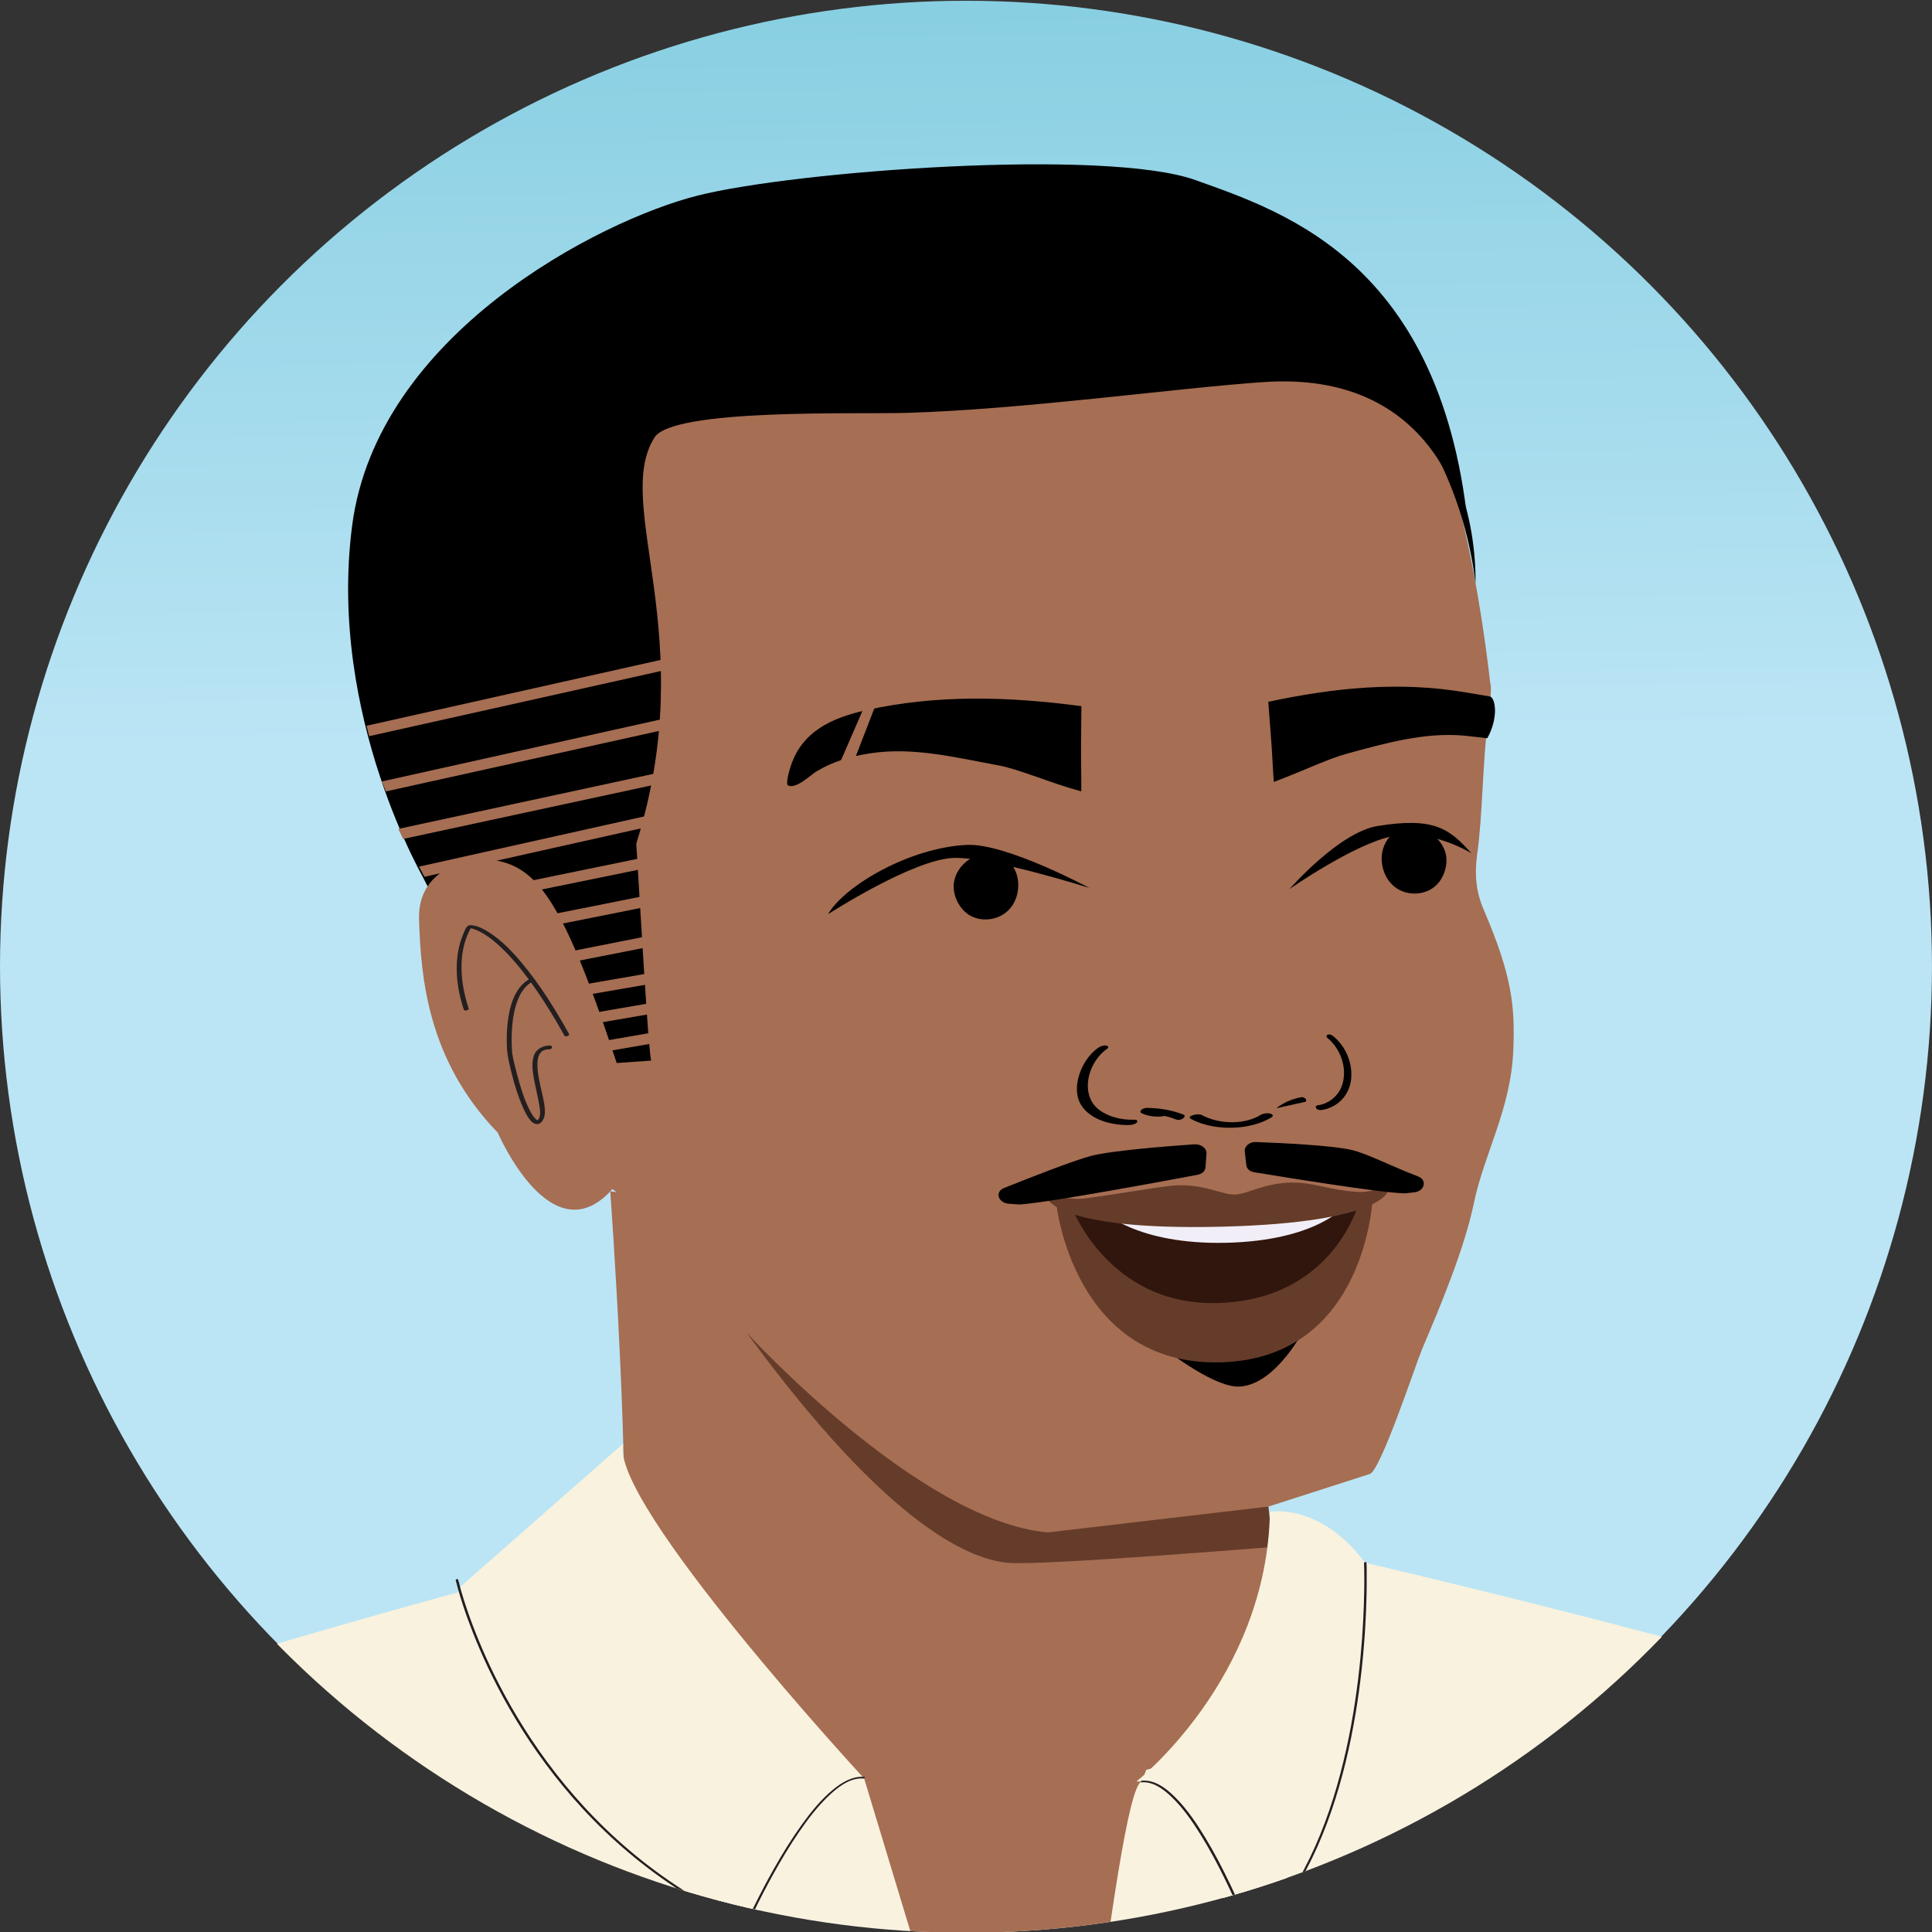 <?xml version="1.0" encoding="UTF-8"?>
<svg id="Layer_2" data-name="Layer 2" xmlns="http://www.w3.org/2000/svg" xmlns:xlink="http://www.w3.org/1999/xlink" viewBox="0 0 1163.19 1163.19">
  <rect x="0" y="0" width="1163.19" height="1163.19" fill="#333333" stroke="none"/>
  <defs>
    <style>
      .cls-1 {
        fill: none;
      }

      .cls-2 {
        fill: #010101;
      }

      .cls-3 {
        fill: #653c29;
      }

      .cls-4 {
        fill: #231f20;
      }

      .cls-5 {
        fill: url(#linear-gradient);
      }

      .cls-6 {
        fill: #f1eef7;
      }

      .cls-7 {
        fill: #a66e53;
      }

      .cls-8 {
        fill: #31160e;
      }

      .cls-9 {
        fill: #653c2a;
      }

      .cls-10 {
        fill: #f9f2df;
      }

      .cls-11 {
        clip-path: url(#clippath);
      }
    </style>
    <clipPath id="clippath">
      <circle class="cls-1" cx="581.59" cy="582.04" r="581.59"/>
    </clipPath>
    <linearGradient id="linear-gradient" x1="581.52" y1="574.95" x2="568.23" y2="-588.16" gradientUnits="userSpaceOnUse">
      <stop offset=".11" stop-color="#bbe5f5"/>
      <stop offset=".63" stop-color="#76c7db"/>
    </linearGradient>
  </defs>
  <g class="cls-11">
    <circle class="cls-5" cx="581.59" cy="581.59" r="581.59"/>
    <g id="freepik--Characters--inject-342">
      <path class="cls-10" d="M1516.81,1693.68c.12-1.13.46-2.11.94-2.96-5.63-20.18,55.33-83.62,72.75-95.27,56.57-37.83-29.35-95.12-53.34-127.01-26.79-35.61-49.09-74.27-74.88-110.57-21.01-29.57-48.24-56.76-65.38-88.88-109.49-205.12-156.88-193.99-185.68-213.63-56.1-37.4-389.87-114.59-389.87-114.59l-500.13,5.63s-356.31,93.75-381.74,128.91c-62.05,77.16-144.89,185.27-183.72,276.35-5.8,14.21-84.24,144.86-90.23,159.07-62.83,152.77-4.49,258.8,10.47,281.8l1852.42-.36c-9.11-32.29-15.26-65.14-11.62-98.48Z"/>
    </g>
    <path class="cls-10" d="M367.91,906.68l-80.48,39.71s26.44,152,165.04,214.14c0,0,39.76-89.6,69.27-87.02,0,0-137.08-74.42-153.83-166.83Z"/>
    <path class="cls-10" d="M746.63,924.6s38.48-13.42,65.02,22.26c0,0,6.5,153.4-66.28,222.48,0,0-30.38-96.62-59.89-94.03,0,0,59.46-51.99,61.14-150.71Z"/>
    <path class="cls-7" d="M744.52,1011.68c-8.68,14.81-19.19,29.84-32.52,40.85-16.29,13.45-1.44,7.48-21.89,13.02l-2.67,7.03c-16.26,3.67-45.94,344.48-62.6,343.77l-104.57-345.6c-7.79-.99-34.43-9.66-41.89-11.56-61.43-15.68-78.35-26.15-103.71-82.91,5.79-82.55-7.26-259.03-7.26-259.03l385.49,49.83s8.12,153.53,16.03,173.89c.44,1.14,38.39,24.56,16.29,29.57.56,16.54-32.55,27.25-40.69,41.13Z"/>
    <path class="cls-7" d="M640.08,922.61l123.59-15.56,60.74-19.52c6.31-.44,28.05-66.43,31.62-74.88,11.11-26.19,25.58-60.5,31.37-88.42,6.21-29.9,22.38-56.78,23.72-92.23.98-25.97-.5-43.96-17.96-84.6-4.44-10.33-5.47-20.92-3.86-32.57,3.47-24.55,3-52.88,6.95-85.72.31-2.58,2.21-15.09.96-17.76,0,0-12.54-119.91-41.04-165.88-28.51-45.96-60.73-46.59-96.9-52.6-36.19-6.02-139.52-23.87-139.52-23.87l-140.07,8.79-117.32,71.35-55.27,137.51,24.04,172.1,31.93,152.82"/>
    <path d="M380.31,468.99c1.88,13.31,9.06,156.67,11.71,169.57l-69.22,4.78c-24.88-43.95-54.66-95.62-63.66-107.19-14.07-18.07-24.27-110.94-28.12-145.89l-.83-7.54c-3.78-33.51,23.6-89.7,73.24-150.3,54.62-66.7,158.09-111.01,263.59-112.89,10.02-.17,20.07.02,29.82.59,92.26,5.37,168.73,24.53,233.59,95.58,46.78,51.24,58.06,96.82,57.96,135.41-9.23-75.31-50.84-118.17-52.17-120.3-29.65-49.15-63.39-31.73-86.07-33.06-19.78-1.15-33.97,5.39-36.77,6.8-21.7,6.94-43.25,6-66.92,4.62-17.64-1.02-31.72-2.81-35.55-3.31-12.47-7.11-30.6-11.53-52.51-12.81-50.88-2.96-122.86,12.34-135.92,35.77-14.48,25.98-77.49,32.06-75.94,52.47"/>
    <path class="cls-7" d="M369.94,714.43c-37.14,44.59-70.24-32.47-70.24-32.47-42.56-44-46.27-93.99-47.41-128.28-1.13-34.29,36.51-36.59,36.51-36.59,32.2,1.09,47.75,17.17,82.49,122.9"/>
    <path d="M256.64,531.68s-59.6-99.88-44.64-215.16c14.96-115.28,148.94-183.75,207.76-198.7,58.81-14.94,246.16-28.74,300.09-9.36,53.93,19.38,153.4,50.81,165.28,222.98,0,0-8.02-109.28-124.23-101.42-51.94,3.51-145.26,16.61-215.99,18.58-29.29.82-139.79-2.76-150.87,14.79-25.39,40.22,28.1,119.34-10.73,243.74-12.83,41.1-80.37-37.85-98.79-10.03-18.42,27.83-27.9,34.57-27.9,34.57Z"/>
    <path class="cls-4" d="M342.57,622.45c-8.27-14.77-17.27-29.32-28.12-42.36-5.69-6.84-11.99-13.49-19.47-18.41-3.06-2.02-6.54-3.93-10.21-4.52-.63-.1-1.34-.21-1.98-.13-2.1.27-3.12,3.54-3.81,5.17-5.13,12.02-4.86,25.81-1.85,38.32.6,2.49,1.32,4.94,2.12,7.37.36,1.09,3.25.28,2.9-.78-4.85-14.7-6.72-32.28.4-46.64.42-.86.87-1.72,1.42-2.51l-1.54.8c-.59.05-.05.01.26.03.11,0,.22.02.33.03.32.03-.32-.07.12.02.35.07.71.14,1.06.22.45.11.9.25,1.35.4.55.19.69.23,1.4.54,1.42.6,2.8,1.33,4.12,2.12,4.14,2.48,7.85,5.62,11.32,8.96,5.7,5.49,10.77,11.62,15.49,17.95,8.17,10.96,15.34,22.66,22.01,34.58.5.9,3.32-.04,2.68-1.17h0Z"/>
    <path class="cls-4" d="M331.1,629.47c-4.26.07-8.26,1.97-9.7,6.2s-.73,9.16.02,13.52c.87,5.03,2.18,9.96,3.06,14.99.51,2.94,1.58,7.68-.61,10.12-.14.16-.24.08-.3.23.09-.24.15.12.09-.04-.02-.06-.23.15,0,0,.09-.05.2.07-.03-.03.29.13-.49-.24-.39-.18-.33-.19-.63-.45-.9-.71-1.58-1.54-2.67-3.66-3.64-5.6-3.4-6.79-5.59-14.27-7.51-21.59-1.05-4.01-2.19-8.13-2.79-12.23-.12-.85-.1-1.01-.15-1.88-.25-3.8-.27-7.62-.08-11.43.26-5.19.91-10.45,2.41-15.44,1.4-4.68,3.59-9.47,7.42-12.65.91-.75,1.88-1.39,2.93-1.92,1.76-.89.19-2.6-1.32-1.84-9.91,5-12.96,17.27-14.03,27.42-.47,4.52-.58,9.07-.4,13.61.13,3.26.55,6.15,1.25,9.35,1.86,8.49,4.15,16.98,7.43,25.04,1.13,2.77,2.37,5.55,3.99,8.07.97,1.51,2.22,3.27,3.95,3.97,3.83,1.55,6.03-2.8,6.22-5.93.27-4.59-1.01-9.31-1.99-13.75-1.1-5.06-2.4-10.23-2.47-15.43-.05-3.48.59-7.86,4.11-9.12,1.03-.37,2.12-.46,3.21-.48,1.7-.03,2.19-2.28.22-2.25h0Z"/>
    <path d="M602.11,514.81c-8.23-3.57-17.28.63-22.17,5.6-1.15,1.16-4.23,4.48-5.4,9.82-1.5,6.81,1.69,14.2,6.19,18.51,6.02,5.76,15.42,6.17,22.35,2.34,9.4-5.2,11.75-17.11,8.75-25.44-.56-1.52-3.09-7.93-9.73-10.82"/>
    <path d="M840.42,500.6c7.66-4.66,17.2-1.75,22.73,2.5,1.3,1,4.81,3.86,6.7,8.98,2.42,6.54.28,14.29-3.59,19.18-5.17,6.53-14.43,8.23-21.82,5.39-10.03-3.86-13.99-15.33-12.16-24,.34-1.59,1.97-8.28,8.15-12.06"/>
    <path d="M776.38,535.26s29.79-34.2,53.06-37.96c33.96-5.5,43.25,1.6,56.44,16.43,0,0-23.5-14.82-47.32-10.31-22.76,4.32-62.18,31.84-62.18,31.84Z"/>
    <path d="M655.83,534.59s-49.98-26.92-73.53-25.91c-34.37,1.48-73.85,24.53-83.76,41.72,0,0,51.83-33.49,76.07-33.88,23.17-.37,81.22,18.07,81.22,18.07Z"/>
    <path d="M651.07,425.17c-.06,8.17-.14,16.36-.21,24.58-.06,6.25.24,20.51.15,26.73-19.64-5.39-37.32-13.38-50.03-15.7-25.19-4.63-50.96-11.13-76.51-7.31-12.23,1.83-22.96,4.91-33.19,11.16-3.23,1.97-11.96,10.55-16.75,8.29-1.97-.92,1.32-10.97,1.67-12,6.74-20.26,24.01-28.59,45.09-33.3,42.99-9.6,86.17-8.27,129.78-2.46"/>
    <path d="M897.22,419.35c-.11-.02-14.31-2.4-14.42-2.42-40.08-6.9-79.6-2.89-119.21,5.61.61,8.15,1.23,16.32,1.86,24.51.48,6.23.96,17.5,1.47,23.71,17.65-6.59,32.76-13.98,44.26-17.09,22.79-6.18,46.76-12.98,70.46-10.75,1.87.18,12.01,1.3,13.81,1.56,6.6-11.82,5.18-23.58,1.78-25.12Z"/>
    <path d="M690.76,804.04l95.29-5.29s-17.06,34.5-39.43,36.04c-13.98.96-39.97-17.82-55.86-30.75Z"/>
    <g>
      <path class="cls-2" d="M759.16,671.16c-9.66,6.07-25.05,5.87-35.6.16-2.34-1.26-9.72.62-6.44,2.4,13.94,7.53,35.95,6.81,48.42-1.03,1.24-.78.94-1.78-.71-2.21-1.71-.46-4.36-.16-5.68.67"/>
      <path class="cls-2" d="M712.57,671.09c-6.97-2.8-14.65-3.99-22.24-4.07-1.11,0-2.51.52-3.27,1.32-.6.63-.68,1.41.19,1.84,3.62,1.81,8.12,2.35,12.19,1.99,1.28-.11,2.95-.56,3.6-1.73.6-1.09-.69-1.68-1.69-1.6-3.36.3-6.85-.15-9.83-1.63-1.04,1.05-2.06,2.1-3.1,3.16,6.78.07,13.65,1.2,19.88,3.71,1.24.5,2.94,0,3.97-.73.77-.54,1.55-1.74.31-2.25"/>
      <path class="cls-2" d="M682.67,674.11c-8.85.38-19.5-2.83-24.31-9.33-7.26-9.81-2.26-26.14,8.31-33.45,1.15-.8.45-1.68-.78-1.86-1.61-.24-3.44.49-4.64,1.32-9.21,6.38-14.53,19.81-12.43,29.34,1.98,8.9,10.85,14.61,21.6,16.48,3.2.55,6.58.85,9.88.71,1.34-.06,3.72-.64,4.3-1.75.59-1.13-.67-1.52-1.92-1.46"/>
      <path class="cls-2" d="M768.43,667.23c4.55-3.59,9.79-5.68,15.09-6.65.78-.13,1.82.22,2.44.92.49.55.64,1.32.08,1.85"/>
      <path class="cls-2" d="M793.45,665.42c5.73-.62,12.21-5.02,14.56-12.01,3.55-10.56-1.26-22.48-8.88-28.54-.83-.66-.48-1.61.29-1.93,1.01-.42,2.27.1,3.13.79,6.64,5.29,11.33,14.29,11.06,23.99-.26,9.06-5.32,15.72-12.01,18.8-1.99.91-4.13,1.59-6.27,1.82-.87.09-2.46-.21-2.96-1.25-.51-1.06.26-1.58,1.07-1.67"/>
    </g>
    <path class="cls-9" d="M763.68,907.05l2.64,24.3s-136.17,11.13-158.38,9.64c-22.21-1.5-71.58-19.91-158.38-138.57,0,0,103.93,113.6,181.42,120.19l132.7-15.56Z"/>
    <path class="cls-10" d="M375.26,869.12l-98.9,86.93s31.69,140.12,173.19,203.55c0,0,40.59-91.48,70.72-88.84,0,0-154.29-167.1-145.01-201.64Z"/>
    <path class="cls-10" d="M764.59,910.15s30.28-5.58,57.38,30.84c0,0-2.36,157.07-76.67,227.6,0,0-31.01-98.63-61.14-96,0,0,78.71-61.66,80.42-162.44Z"/>
    <path class="cls-4" d="M274.39,951.45c.3,1.33.66,2.64,1.01,3.95,1,3.68,2.12,7.32,3.31,10.95,1.85,5.65,3.89,11.23,6.07,16.76,2.82,7.16,5.89,14.22,9.19,21.18,3.94,8.29,8.19,16.44,12.76,24.4,5.2,9.07,10.81,17.9,16.82,26.45,6.59,9.37,13.65,18.41,21.18,27.04,8.18,9.37,16.91,18.27,26.15,26.59,9.83,8.85,20.23,17.07,31.13,24.55,11.83,8.12,24.26,15.36,37.13,21.69,3.22,1.58,6.48,3.11,9.76,4.58.33.15.96-.06,1.11-.4,1.33-2.99,2.74-5.94,4.17-8.89,3.49-7.2,7.17-14.32,11.04-21.33,4.88-8.84,10.07-17.53,15.78-25.87,5.4-7.89,11.27-15.61,18.25-22.18,4.97-4.68,11.26-9.67,18.36-10.15.72-.05,1.44-.04,2.17.02.67.06,1.5-.91.52-.99-7-.58-13.53,3.38-18.73,7.65-7.26,5.96-13.27,13.41-18.75,21-6.05,8.38-11.49,17.18-16.59,26.16-4.29,7.55-8.34,15.24-12.17,23.03-1.24,2.53-2.47,5.06-3.66,7.61-.37.79-.74,1.59-1.1,2.38-.17.38-.5.85-.57,1.26-.01.06-.05.12-.08.17l1.11-.4c-13.28-5.96-26.13-12.88-38.41-20.71-11.39-7.27-22.28-15.32-32.58-24.07-9.6-8.16-18.69-16.92-27.21-26.2-7.9-8.6-15.32-17.63-22.25-27.03-6.3-8.55-12.19-17.4-17.67-26.51-4.9-8.16-9.47-16.51-13.7-25.04-3.56-7.19-6.87-14.5-9.92-21.92-2.42-5.88-4.67-11.82-6.73-17.83-1.4-4.08-2.71-8.2-3.89-12.35-.53-1.87-.86-3.88-1.52-5.71-.03-.08-.04-.16-.06-.24-.14-.63-1.59-.25-1.45.39h0Z"/>
    <path class="cls-4" d="M821.24,941.05c.06,1.41.09,2.83.11,4.24.06,3.94.06,7.88,0,11.82-.09,5.99-.29,11.97-.59,17.96-.39,7.65-.94,15.29-1.67,22.92-.84,8.85-1.92,17.67-3.24,26.46-1.45,9.61-3.19,19.17-5.29,28.65s-4.78,19.79-7.83,29.49-6.72,19.65-10.94,29.13-8.88,18.37-14.34,26.98-11.56,16.64-18.52,23.99c-1.69,1.79-3.43,3.53-5.21,5.23h1.32c-1.25-3.34-2.59-6.64-3.95-9.93-3.28-7.94-6.77-15.8-10.47-23.55-4.57-9.56-9.46-18.98-14.95-28.04-5.11-8.44-10.72-16.8-17.67-23.86-4.83-4.9-11.01-10.03-18.2-10.48-.76-.05-1.52-.04-2.28.02s-1.14,1.08-.15.99c6.93-.57,13.24,4.24,17.96,8.76,6.88,6.6,12.42,14.58,17.44,22.64,5.61,8.99,10.58,18.37,15.21,27.9,3.84,7.9,7.44,15.91,10.83,24.01,1.11,2.65,2.19,5.3,3.25,7.97.48,1.22.85,2.62,1.47,3.78.03.05.04.11.06.16.2.54,1.02.28,1.32,0,7.28-6.92,13.76-14.64,19.51-22.86s10.94-17.24,15.4-26.41,8.43-18.96,11.8-28.77c3.31-9.63,6.14-19.43,8.55-29.33s4.32-19.37,5.96-29.15c1.52-9.06,2.76-18.17,3.75-27.3.87-7.97,1.54-15.97,2.03-23.98.4-6.5.68-13.01.83-19.52.1-4.52.15-9.04.1-13.57-.02-2.06.06-4.18-.13-6.23,0-.09,0-.18-.01-.27-.03-.72-1.49-.47-1.46.13h0Z"/>
    <path class="cls-3" d="M735.9,727.79c-38.05.92-99.82-2.29-99.82-2.29,0,0,10.42,96.86,98.63,94.72,88.21-2.14,91.79-99.55,91.79-99.55,0,0-52.55,6.2-90.59,7.12Z"/>
    <path class="cls-8" d="M736.27,727.78c-18.09.44-91.08-1.01-91.08-1.01,0,0,22.13,59.35,87.56,57.76,70.94-1.72,85.77-61.55,85.77-61.55l-82.25,4.8Z"/>
    <path class="cls-6" d="M737.13,730.61c-18.09.44-73.21-1.45-73.21-1.45,0,0,20.32,20.38,74.59,19.07,54.27-1.31,71.01-21.99,71.01-21.99l-72.38,4.37Z"/>
    <path class="cls-3" d="M835.35,714.71c-1.94-.45-9.38,3.48-18.38,2.89-15-.99-24.47-4.92-35.34-5.53-18.56-1.05-30.13,6.93-38.19,7.12-8.05.2-20-7.21-38.49-5.27-10.83,1.14-37.58,5.94-52.52,7.66-8.96,1.03-19.58-2.39-21.5-1.85-2.65.75,3.03,21.28,104.24,18.83,101.22-2.45,102.86-23.23,100.17-23.86Z"/>
    <polygon class="cls-7" points="530.62 415.59 511.04 466.19 502.93 465.62 524.8 415.18 530.62 415.59"/>
    <polygon class="cls-7" points="220.66 436.96 410.04 394.56 410.23 401.25 222.26 443.23 220.66 436.96"/>
    <polygon class="cls-7" points="229.85 470.5 422.51 427.65 422.71 434.33 232.33 476.49 229.85 470.5"/>
    <polygon class="cls-7" points="239.81 499.06 432.67 457.42 432.86 464.1 242.7 505.1 239.81 499.06"/>
    <polygon class="cls-7" points="252.27 521.77 442.6 479.33 442.79 486.01 255.52 527.9 252.27 521.77"/>
    <polygon class="cls-7" points="268.06 540.81 459.64 501.54 459.83 508.22 269.67 547.07 268.06 540.81"/>
    <polygon class="cls-7" points="309.06 555.14 478.91 521.31 479.1 527.99 319.71 559.85 309.06 555.14"/>
    <polygon class="cls-7" points="328.44 575.77 464.92 548.75 465.12 555.43 330.04 582.04 328.44 575.77"/>
    <polygon class="cls-7" points="349.44 593.09 541.02 559.95 541.21 566.63 351.05 599.36 349.44 593.09"/>
    <polygon class="cls-7" points="357.33 609.83 548.91 576.68 549.1 583.36 358.93 616.09 357.33 609.83"/>
    <polygon class="cls-7" points="360.64 627.22 552.23 594.08 552.42 600.76 362.25 633.49 360.64 627.22"/>
    <path d="M749.44,693.28l.94,8.26c.24,2.11,2.07,3.8,4.6,4.21,17.38,2.83,74.31,12.16,90.32,12.72.38.01.73,0,1.11-.05l5.23-.59c6.09-.69,7.69-7.42,2.25-9.5-16.58-6.33-30.48-13.63-39.82-15.91-11.67-2.85-43.56-4.31-58.02-4.84-3.81-.14-6.97,2.59-6.62,5.69Z"/>
    <path d="M726.39,694.47l-.6,8.39c-.15,2.15-2.04,3.92-4.76,4.43-18.62,3.5-89.45,16.7-106.7,17.86-.41.03-.78.02-1.2,0l-5.67-.41c-6.61-.47-8.67-7.22-2.9-9.52,17.57-7.02,42.09-16.56,52.05-19.21,12.45-3.31,46.79-5.97,62.35-7.05,4.1-.28,7.65,2.36,7.42,5.51Z"/>
  </g>
</svg>